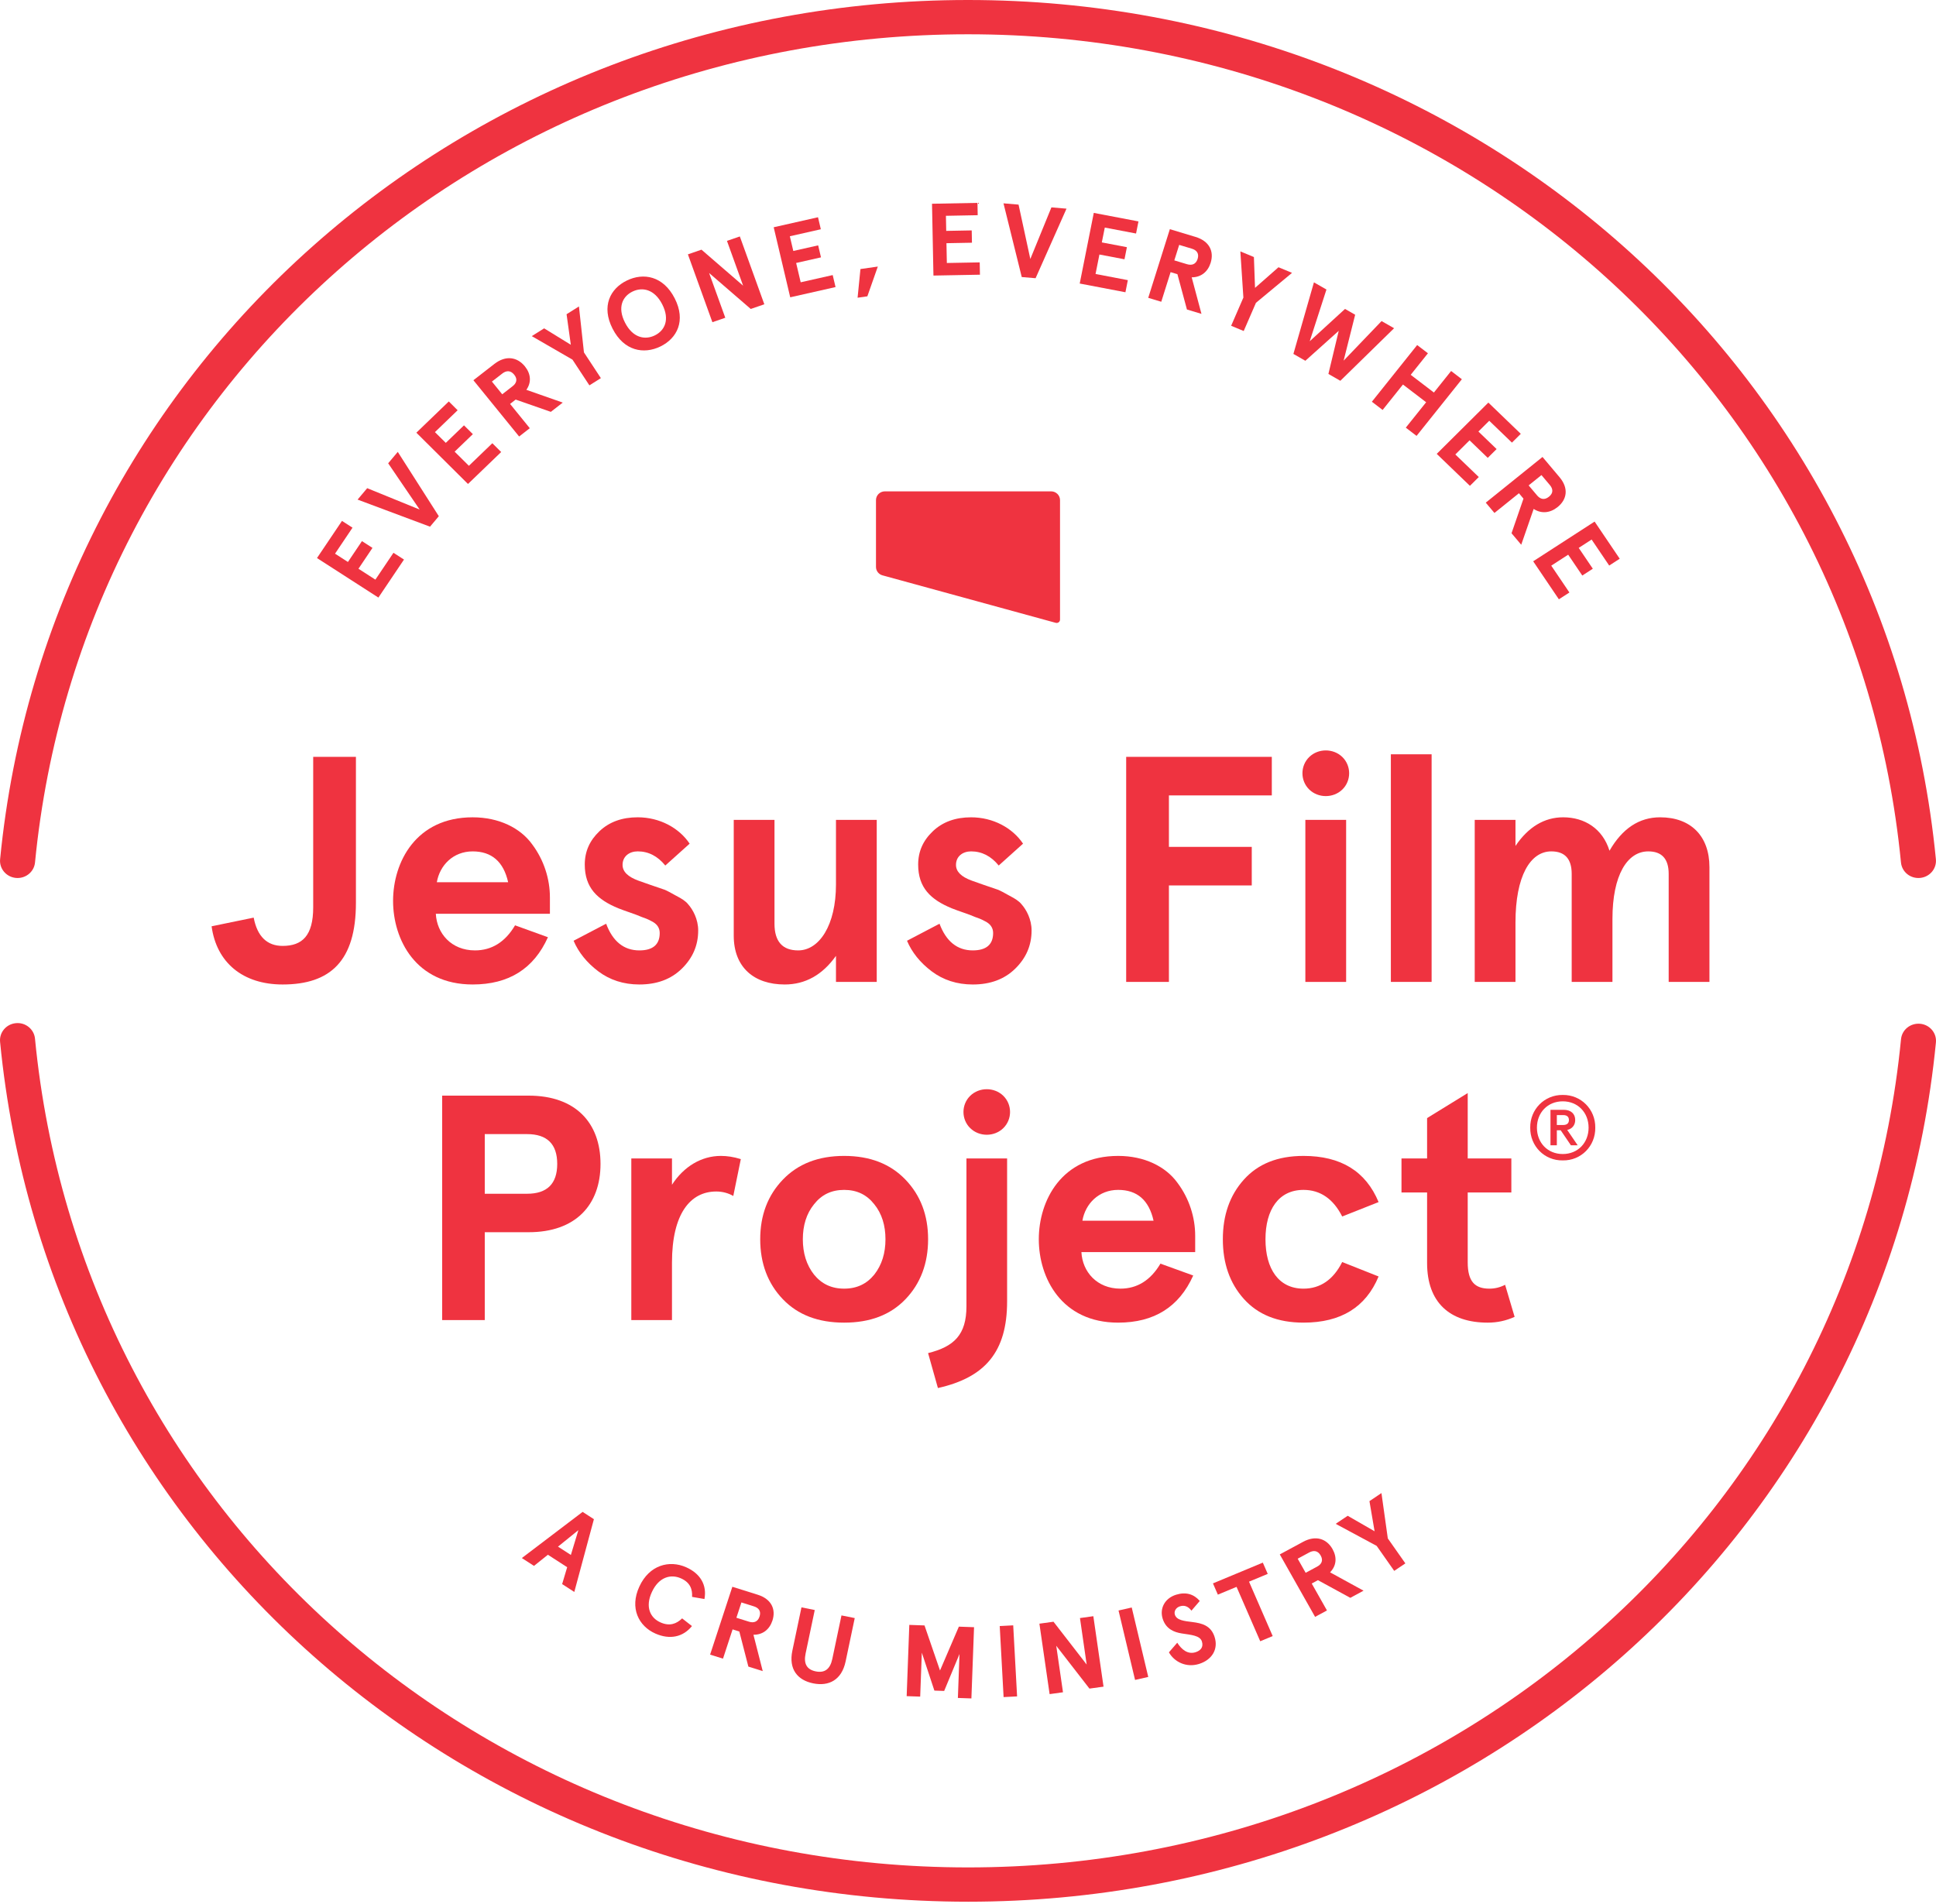 <svg fill="none" height="356" viewBox="0 0 362 356" width="362" xmlns="http://www.w3.org/2000/svg"><g clip-rule="evenodd" fill="#ef3340" fill-rule="evenodd"><path d="m108.941 282.735 2.11 1.365-3.666 13.608-2.274-1.47.942-3.157-3.603-2.33-2.603 2.083-2.271-1.467zm-2.197 8.053 1.404-4.637-3.812 3.082z"/><path d="m119.552 296.691c1.872-4.056 5.631-4.982 8.731-3.609 2.695 1.19 3.927 3.364 3.437 5.947l-2.314-.399c.089-1.44-.365-2.708-2.087-3.469-1.911-.846-4.134-.242-5.43 2.565-1.299 2.805-.296 4.837 1.618 5.68 1.717.761 2.993.262 4.039-.756l1.837 1.437c-1.661 2.064-4.144 2.591-6.838 1.4-3.101-1.372-4.871-4.741-2.993-8.796z"/><path d="m136.937 296.739 4.728 1.483c2.595.811 3.452 2.74 2.766 4.844-.549 1.667-1.817 2.667-3.55 2.645l1.738 6.8-2.687-.843-1.692-6.564-1.258-.396-1.793 5.472-2.412-.753zm3.095 6.526c.867.275 1.648.078 1.987-.956.34-1.033-.181-1.634-1.048-1.906l-2.338-.734-.939 2.865z"/><path d="m148.159 308.69 1.702-8.098 2.483.499-1.71 8.133c-.403 1.904.222 3.002 1.901 3.339 1.676.337 2.694-.429 3.093-2.331l1.714-8.136 2.48.497-1.704 8.098c-.735 3.489-3.136 4.699-6.055 4.113-2.919-.587-4.636-2.625-3.904-6.114z"/><path d="m170.026 303.868 2.843.102 2.898 8.43 3.524-8.203 2.84.102-.495 13.322-2.528-.09.303-8.22-2.868 6.91-1.829-.065-2.348-7.098-.306 8.223-2.529-.089z"/><path d="m186.932 304.085 2.521-.132.727 13.287-2.524.129z"/><path d="m194.352 303.64 2.635-.364 6.203 8.008-1.255-8.694 2.501-.347 1.906 13.174-2.634.364-6.208-8.008 1.261 8.695-2.501.347z"/><path d="m209.148 301.175 2.468-.561 3.09 12.987-2.468.561z"/><path d="m218.567 308.999 1.559-1.797c.827 1.3 1.978 2.221 3.404 1.782.964-.297 1.546-.953 1.204-2.024-.362-1.123-2.003-1.215-3.761-1.492-1.457-.227-2.957-.841-3.564-2.725-.618-1.924.364-3.861 2.515-4.522 1.835-.564 3.31-.103 4.412 1.17l-1.556 1.814c-.671-.888-1.396-1.043-2.154-.808-.707.217-1.158.893-.944 1.565.339 1.053 1.771 1.187 3.294 1.375 1.74.222 3.445.636 4.131 2.775.748 2.318-.502 4.317-2.931 5.066-2.356.723-4.581-.365-5.609-2.179z"/><path d="m231.215 296.756-3.496 1.455-.916-2.106 9.324-3.881.918 2.107-3.498 1.452 4.424 10.175-2.329.97z"/><path d="m239.299 290.687 4.35-2.351c2.391-1.293 4.417-.581 5.512 1.355.865 1.535.743 3.127-.462 4.345l6.262 3.434-2.475 1.337-6.055-3.304-1.159.627 2.848 5.038-2.22 1.198zm6.991 2.278c.799-.434 1.189-1.125.654-2.074-.539-.953-1.345-.995-2.146-.564l-2.151 1.163 1.49 2.636z"/><path d="m257.415 289.094-7.665-4.125 2.243-1.507 5.032 2.897-.96-5.632 2.243-1.51 1.189 8.477 3.282 4.672-2.085 1.4z"/><path d="m196.535 91.886h-31.069c-.923 0-1.671.731-1.671 1.635v12.503c0 .731.497 1.375 1.22 1.572l32.388 8.877c.403.109.804-.185.804-.594v-22.358c0-.903-.751-1.635-1.672-1.635z"/><path d="m59.272 104.36 4.675-6.947 1.967 1.268-3.269 4.862 2.411 1.55 2.623-3.899 1.967 1.266-2.62 3.9 3.164 2.037 3.381-5.021 1.967 1.267-4.784 7.108z"/><path d="m66.863 93.428 1.796-2.134 9.811 3.998-5.889-8.652 1.796-2.134 7.675 12.029-1.646 1.957z"/><path d="m77.853 80.916 6.065-5.842 1.653 1.645-4.246 4.09 2.031 2.011 3.401-3.277 1.659 1.645-3.406 3.277 2.664 2.643 4.384-4.22 1.653 1.645-6.206 5.974z"/><path d="m88.519 71.106 3.917-3.045c2.154-1.672 4.287-1.295 5.705.447 1.123 1.385 1.268 2.987.281 4.392l6.803 2.388-2.227 1.732-6.576-2.296-1.046.814 3.685 4.54-1.993 1.552zm7.326 1.123c.725-.561.995-1.31.296-2.166-.694-.856-1.5-.771-2.223-.207l-1.939 1.502 1.929 2.376z"/><path d="m107.041 67.253-7.609-4.395 2.314-1.455 4.988 3.072-.796-5.712 2.315-1.455.934 8.592 3.166 4.814-2.146 1.35z"/><path d="m114.539 61.459c-2.135-4.185-.449-7.479 2.669-8.997 3.116-1.52 6.816-.853 8.952 3.332 2.133 4.183.446 7.477-2.669 8.996-3.118 1.52-6.821.854-8.952-3.332zm9.294-4.532c-1.455-2.857-3.726-3.299-5.573-2.398-1.848.898-2.856 2.937-1.396 5.797 1.452 2.857 3.725 3.299 5.573 2.398 1.85-.901 2.855-2.937 1.396-5.797z"/><path d="m128.627 47.567 2.536-.876 7.785 6.731-3.018-8.375 2.406-.829 4.58 12.685-2.539.876-7.787-6.728 3.026 8.373-2.411.831z"/><path d="m144.668 42.499 8.285-1.872.528 2.246-5.794 1.31.648 2.75 4.646-1.048.531 2.244-4.647 1.048.85 3.614 5.986-1.35.531 2.244-8.474 1.914z"/><path d="m160.889 50.313 3.248-.464-1.955 5.565-1.827.262z"/><path d="m174.271 38.103 8.5-.162.043 2.303-5.942.112.056 2.822 4.766-.09.046 2.301-4.769.09.074 3.703 6.145-.115.043 2.303-8.694.162z"/><path d="m187.637 38.025 2.817.24 2.199 10.169 3.945-9.653 2.82.24-5.78 13.007-2.587-.217z"/><path d="m204.519 39.814 8.355 1.592-.45 2.264-5.845-1.113-.557 2.775 4.69.893-.451 2.264-4.688-.893-.724 3.641 6.037 1.153-.449 2.264-8.548-1.63z"/><path d="m218.743 42.858 4.784 1.442c2.626.791 3.511 2.723 2.843 4.854-.531 1.685-1.796 2.71-3.542 2.708l1.827 6.835-2.717-.819-1.781-6.603-1.274-.382-1.745 5.538-2.437-.734zm3.195 6.546c.883.265 1.666.06 1.998-.983.326-1.048-.205-1.647-1.082-1.914l-2.366-.711-.911 2.897z"/><path d="m232.492 55.649-.567-8.632 2.534 1.051.21 5.767 4.388-3.858 2.532 1.051-6.747 5.6-2.289 5.273-2.35-.976z"/><path d="m245.684 52.803 2.34 1.34-3.126 9.673 6.599-6.042 1.896 1.086-2.157 8.585 7.094-7.402 2.342 1.338-10.048 9.83-2.235-1.28 1.931-8.063-6.241 5.598-2.235-1.28z"/><path d="m264.987 64.528 2.013 1.537-3.22 4.028 4.337 3.314 3.218-4.028 2.011 1.54-8.472 10.596-2.013-1.54 3.805-4.752-4.338-3.314-3.8 4.754-2.01-1.537z"/><path d="m278.297 75.288 6.066 5.84-1.654 1.645-4.246-4.088-2.026 2.014 3.404 3.277-1.656 1.647-3.401-3.279-2.662 2.645 4.387 4.22-1.659 1.645-6.205-5.977z"/><path d="m288.424 85.456 3.182 3.781c1.748 2.074 1.401 4.168-.357 5.585-1.393 1.123-3.026 1.295-4.481.354l-2.324 6.695-1.812-2.151 2.233-6.471-.85-1.008-4.578 3.686-1.623-1.927zm-1.018 7.187c.587.696 1.358.948 2.223.249.862-.694.76-1.48.173-2.179l-1.574-1.867-2.396 1.929z"/><path d="m298.165 97.54 4.695 6.948-1.968 1.275-3.286-4.864-2.414 1.56 2.638 3.898-1.967 1.275-2.638-3.9-3.167 2.049 3.396 5.021-1.97 1.272-4.804-7.107z"/><path d="m181.006 355.634c-94.278 0-172.091-69.13-180.991-160.8-.171-1.765 1.153-3.329 2.957-3.494 1.791-.18 3.401 1.126 3.57 2.887 8.579 88.362 83.582 154.994 174.464 154.994 90.821 0 165.82-66.583 174.452-154.881.173-1.765 1.755-3.047 3.577-2.888 1.802.168 3.121 1.735 2.95 3.497-8.954 91.605-86.759 160.685-180.979 160.685z"/><path d="m3.287 164.194c-.105 0-.209-.005-.316-.015-1.801-.167-3.123-1.734-2.95-3.496 8.956-91.605 86.761-160.683 180.979-160.683 94.22 0 172.022 69.078 180.979 160.683.171 1.762-1.149 3.329-2.95 3.496-1.827.17-3.404-1.123-3.578-2.884-8.632-88.299-83.63-154.884-174.451-154.884-90.824 0-165.819 66.585-174.454 154.884-.161 1.657-1.587 2.899-3.258 2.899z"/><path d="m88.377 152.843c-10.635 0-14.879 8.417-14.879 15.632s4.243 15.63 14.879 15.63c6.764 0 11.434-2.945 14.077-8.837l-6.147-2.226c-1.842 3.127-4.363 4.689-7.499 4.689-4.427 0-7.129-3.187-7.316-6.853h21.332v-3.064c0-3.429-1.107-6.976-3.32-9.923-2.212-3.064-6.211-5.048-11.128-5.048zm-6.698 12.146c.549-3.19 3.072-5.773 6.698-5.773 3.565 0 5.78 1.924 6.639 5.773z"/><path d="m58.563 169.677c0 5.291-2.031 7.215-5.718 7.215-2.891 0-4.736-1.745-5.41-5.291l-7.869 1.622c.921 6.793 5.841 10.883 13.279 10.883 8.913 0 13.707-4.389 13.707-15.27v-27.297h-7.989z"/><path d="m190.982 169.074c-.431-.539-1.166-1.021-2.21-1.56-.982-.541-1.722-.963-2.215-1.143l-2.641-.903-2.215-.784c-1.967-.719-2.947-1.682-2.947-2.942 0-1.625 1.289-2.528 2.825-2.528 2.028 0 3.751.903 5.164 2.645l4.55-4.088c-1.967-2.944-5.596-4.928-9.714-4.928-2.891 0-5.287.841-7.129 2.585-1.845 1.744-2.769 3.786-2.769 6.254 0 4.325 2.337 6.551 6.272 8.175 1.164.48 3.317 1.141 4.363 1.623.554.179 1.169.419 1.723.723 1.168.539 1.658 1.32 1.658 2.281 0 2.166-1.293 3.247-3.809 3.247-2.889 0-4.981-1.682-6.214-4.989l-6.08 3.187c.918 2.164 2.454 4.085 4.608 5.713 2.154 1.624 4.733 2.465 7.686 2.465 3.258 0 5.902-.966 7.928-2.947 2.028-1.984 3.072-4.33 3.072-7.155 0-2.106-.983-3.908-1.906-4.931z"/><path d="m126.43 167.512c-.982-.541-1.72-.963-2.212-1.143l-2.641-.903-2.215-.781c-1.967-.721-2.952-1.682-2.952-2.945 0-1.622 1.291-2.528 2.83-2.528 2.028 0 3.745.906 5.159 2.648l4.552-4.088c-1.967-2.945-5.596-4.931-9.711-4.931-2.891 0-5.29.843-7.132 2.585-1.843 1.745-2.766 3.786-2.766 6.254 0 4.328 2.335 6.554 6.272 8.176 1.166.479 3.317 1.143 4.363 1.622.551.182 1.169.419 1.722.724 1.167.539 1.656 1.322 1.656 2.281 0 2.166-1.288 3.249-3.809 3.249-2.889 0-4.981-1.685-6.208-4.991l-6.086 3.186c.921 2.164 2.46 4.088 4.611 5.713 2.153 1.624 4.733 2.465 7.683 2.465 3.258 0 5.902-.963 7.93-2.944 2.029-1.987 3.073-4.33 3.073-7.155 0-2.109-.983-3.908-1.907-4.934-.428-.539-1.166-1.021-2.212-1.56z"/><path d="m156.314 165.407c0 7.636-3.136 12.326-7.07 12.326-2.95 0-4.427-1.682-4.427-4.994v-19.416h-7.62v21.644c0 5.95 3.81 9.139 9.528 9.139 3.871 0 7.068-1.804 9.589-5.353v4.872h7.622v-30.302h-7.622z"/><path d="m244.08 183.627h7.624v-30.304h-7.624z"/><path d="m210.576 183.623h7.992v-18.035h15.491v-7.215h-15.491v-9.62h19.239v-7.215h-27.231z"/><path d="m244.8 141.572c-1.687 1.65-1.687 4.417 0 6.067s4.514 1.65 6.201 0c1.689-1.65 1.689-4.417 0-6.067-1.687-1.649-4.514-1.649-6.201 0z"/><path d="m260.068 183.624h7.62v-42.565h-7.62z"/><path d="m310.415 152.842c-3.932 0-7.068 2.103-9.467 6.251-1.288-4.148-4.672-6.251-8.665-6.251-3.504 0-6.517 1.804-8.913 5.353v-4.874h-7.622v30.304h7.622v-11.123c0-8.657 2.763-13.287 6.698-13.287 2.521 0 3.812 1.383 3.812 4.21v20.2h7.622v-11.785c0-8.178 2.766-12.625 6.698-12.625 2.524 0 3.815 1.383 3.815 4.21v20.2h7.622v-21.465c0-5.83-3.504-9.318-9.222-9.318z"/><path d="m98.859 204.892h-16.185v41.973h7.969v-16.431h8.216c8.767 0 13.427-5.096 13.427-12.772 0-7.674-4.66-12.77-13.427-12.77zm-.309 18.35h-7.907v-11.155h7.907c3.741 0 5.642 1.856 5.642 5.575 0 3.721-1.901 5.58-5.642 5.58z"/><path d="m125.649 221.56v-4.919h-7.604v30.224h7.604v-10.733c0-9.174 3.434-13.312 8.277-13.312 1.164 0 2.266.3 3.187.836l1.409-6.893c-1.347-.419-2.572-.598-3.736-.598-3.62 0-6.93 1.979-9.137 5.395z"/><path d="m169.308 220.601c-2.819-2.94-6.619-4.437-11.467-4.437-4.843 0-8.642 1.497-11.459 4.437-2.822 2.937-4.234 6.656-4.234 11.153s1.412 8.273 4.234 11.212c2.817 2.938 6.616 4.378 11.459 4.378 4.848 0 8.648-1.44 11.467-4.378 2.82-2.939 4.231-6.715 4.231-11.212s-1.411-8.216-4.231-11.153zm-5.825 17.749c-1.409 1.739-3.248 2.637-5.642 2.637-2.388 0-4.228-.898-5.639-2.637-1.409-1.8-2.085-4.018-2.085-6.596s.676-4.797 2.085-6.536c1.411-1.8 3.251-2.698 5.639-2.698 2.394 0 4.233.898 5.642 2.698 1.413 1.739 2.085 3.958 2.085 6.536s-.672 4.796-2.085 6.596z"/><path d="m180.71 244.286c0 5.338-2.329 7.555-7.175 8.755l1.84 6.533c8.829-1.976 12.937-6.773 12.937-16.188v-26.743h-7.602z"/><path d="m209.074 216.165c-10.608 0-14.836 8.392-14.836 15.587 0 7.197 4.228 15.592 14.836 15.592 6.744 0 11.405-2.937 14.039-8.814l-6.129-2.219c-1.84 3.117-4.353 4.677-7.482 4.677-4.412 0-7.111-3.177-7.295-6.835h21.273v-3.057c0-3.419-1.102-6.956-3.309-9.895-2.207-3.06-6.193-5.036-11.097-5.036zm-6.683 12.113c.551-3.179 3.067-5.76 6.683-5.76 3.557 0 5.764 1.922 6.621 5.76z"/><path d="m243.738 222.519c3.123 0 5.578 1.68 7.229 4.976l6.807-2.695c-2.393-5.76-7.05-8.635-14.036-8.635-4.846 0-8.525 1.498-11.161 4.438-2.636 2.937-3.925 6.655-3.925 11.15 0 4.497 1.289 8.215 3.925 11.153 2.636 2.937 6.315 4.437 11.161 4.437 6.986 0 11.643-2.878 14.036-8.633l-6.807-2.7c-1.651 3.302-4.106 4.979-7.229 4.979-4.662 0-7.114-3.718-7.114-9.236 0-5.515 2.452-9.234 7.114-9.234z"/><path d="m281.429 240.267c-.921.48-1.901.722-2.942.722-2.697 0-4.049-1.32-4.049-4.919v-13.069h8.158v-6.357h-8.158v-12.231l-7.596 4.677v7.554h-4.787v6.357h4.787v13.191c0 7.372 4.225 11.153 11.339 11.153 1.779 0 3.432-.362 5.027-1.083z"/><path d="m181.415 204.925c-1.684 1.644-1.684 4.404 0 6.046 1.685 1.65 4.504 1.65 6.186 0 1.681-1.642 1.681-4.402 0-6.046-1.682-1.645-4.501-1.645-6.186 0z"/><path d="m292.211 204.764c3.416-.047 6.129 2.7 6.08 6.119.049 3.439-2.664 6.184-6.08 6.122-3.42.062-6.129-2.683-6.083-6.122-.046-3.419 2.663-6.166 6.083-6.119zm0 1.193c-2.843 0-4.831 2.119-4.831 4.926 0 2.81 1.988 4.929 4.831 4.929 2.84 0 4.83-2.119 4.83-4.929 0-2.807-1.99-4.926-4.83-4.926zm-2.297 1.585h2.455c1.365 0 2.169.736 2.169 1.914 0 .988-.613 1.662-1.493 1.852l1.957 2.87h-1.268l-1.909-2.808h-.722v2.808h-1.189zm2.394 2.84c.704 0 1.056-.347 1.056-.926 0-.582-.352-.926-1.056-.926h-1.205v1.852z"/></g></svg>